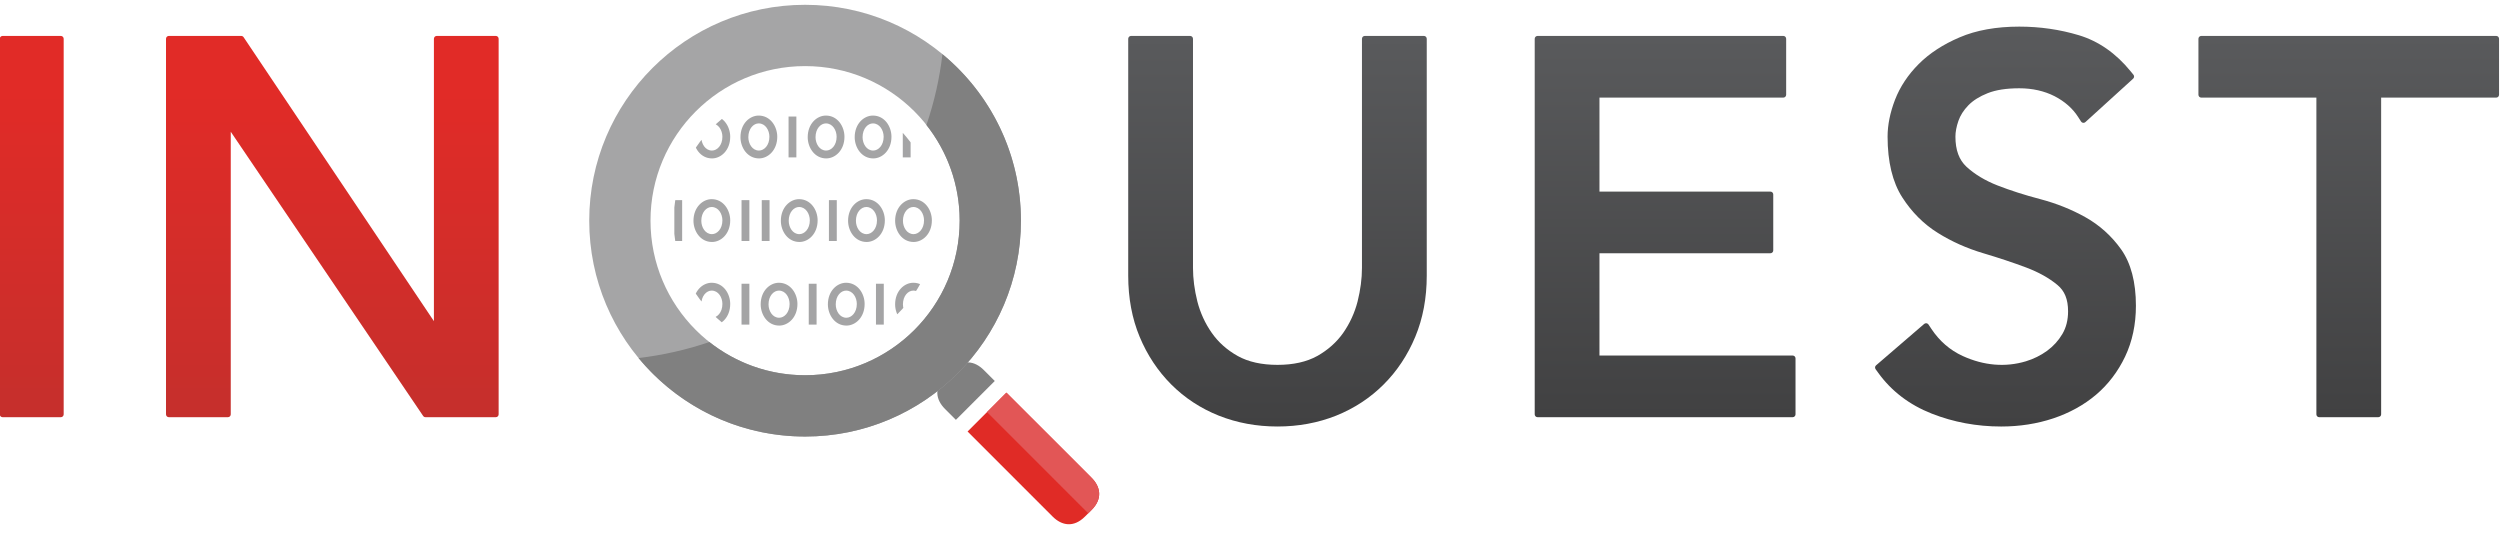 <?xml version="1.0" encoding="UTF-8" standalone="no"?>
<!-- Created with Inkscape (http://www.inkscape.org/) -->

<svg
   xmlns:dc="http://purl.org/dc/elements/1.1/"
   xmlns:cc="http://creativecommons.org/ns#"
   xmlns:rdf="http://www.w3.org/1999/02/22-rdf-syntax-ns#"
   xmlns:svg="http://www.w3.org/2000/svg"
   xmlns="http://www.w3.org/2000/svg"
   xmlns:sodipodi="http://sodipodi.sourceforge.net/DTD/sodipodi-0.dtd"
   xmlns:inkscape="http://www.inkscape.org/namespaces/inkscape"
   width="136"
   height="29"
   viewBox="0 0 136 29"
   id="svg5772"
   version="1.1"
   inkscape:version="0.91 r13725"
   sodipodi:docname="inquest-logo.svg">
  <defs
     id="defs5774">
    <clipPath
       clipPathUnits="userSpaceOnUse"
       id="clipPath196">
      <path
         d="m 65.236,748.391 c 0,-3.15 2.551,-5.7 5.699,-5.7 l 0,0 c 3.149,0 5.7,2.55 5.7,5.7 l 0,0 c 0,3.148 -2.551,5.699 -5.7,5.699 l 0,0 c -3.146,0 -5.699,-2.552 -5.699,-5.699"
         id="path198"
         inkscape:connector-curvature="0" />
    </clipPath>
    <clipPath
       clipPathUnits="userSpaceOnUse"
       id="clipPath176">
      <path
         d="M 0,792 612,792 612,0 0,0 0,792 Z"
         id="path178"
         inkscape:connector-curvature="0" />
    </clipPath>
    <clipPath
       clipPathUnits="userSpaceOnUse"
       id="clipPath156">
      <path
         d="m 131.505,756.405 c -0.069,0 -0.124,-0.056 -0.124,-0.124 l 0,0 0,-2.427 c 0,-0.07 0.055,-0.125 0.124,-0.125 l 0,0 4.993,0 0,-13.741 c 0,-0.068 0.054,-0.123 0.122,-0.123 l 0,0 2.563,0 c 0.068,0 0.124,0.055 0.124,0.123 l 0,0 0,13.741 4.993,0 c 0.068,0 0.122,0.055 0.122,0.125 l 0,0 0,2.427 c 0,0.068 -0.054,0.124 -0.122,0.124 l 0,0 -12.795,0 z"
         id="path158"
         inkscape:connector-curvature="0" />
    </clipPath>
    <linearGradient
       x1="0"
       y1="0"
       x2="1"
       y2="0"
       gradientUnits="userSpaceOnUse"
       gradientTransform="matrix(-7e-7,16.541,16.541,7e-7,137.902,739.865)"
       spreadMethod="pad"
       id="linearGradient164">
      <stop
         style="stop-opacity:1;stop-color:#414142"
         offset="0"
         id="stop166" />
      <stop
         style="stop-opacity:1;stop-color:#595a5c"
         offset="1"
         id="stop168" />
    </linearGradient>
    <clipPath
       clipPathUnits="userSpaceOnUse"
       id="clipPath136">
      <path
         d="m 121.023,756.344 c -0.715,-0.304 -1.312,-0.694 -1.774,-1.156 l 0,0 c -0.465,-0.465 -0.811,-0.987 -1.03,-1.551 l 0,0 c -0.214,-0.558 -0.323,-1.096 -0.323,-1.6 l 0,0 c 0,-1.089 0.214,-1.975 0.635,-2.632 l 0,0 c 0.413,-0.645 0.934,-1.166 1.549,-1.548 l 0,0 c 0.598,-0.374 1.26,-0.669 1.965,-0.878 l 0,0 c 0.666,-0.198 1.292,-0.406 1.863,-0.62 l 0,0 c 0.54,-0.204 0.995,-0.457 1.353,-0.755 l 0,0 c 0.318,-0.261 0.465,-0.626 0.465,-1.148 l 0,0 c 0,-0.375 -0.083,-0.702 -0.246,-0.979 l 0,0 c -0.169,-0.288 -0.393,-0.533 -0.664,-0.732 l 0,0 c -0.275,-0.2 -0.584,-0.353 -0.92,-0.455 l 0,0 c -0.89,-0.267 -1.824,-0.189 -2.743,0.231 l 0,0 c -0.547,0.25 -1.003,0.645 -1.356,1.174 l 0,0 -0.128,0.193 c -0.019,0.029 -0.051,0.048 -0.085,0.053 l 0,0 c -0.036,0.003 -0.071,-0.006 -0.098,-0.028 l 0,0 -2.09,-1.799 c -0.05,-0.041 -0.057,-0.114 -0.02,-0.166 l 0,0 0.11,-0.152 c 0.572,-0.796 1.354,-1.393 2.322,-1.774 l 0,0 c 0.945,-0.373 1.959,-0.561 3.016,-0.561 l 0,0 c 0.795,0 1.554,0.118 2.256,0.352 l 0,0 c 0.709,0.237 1.336,0.583 1.859,1.026 l 0,0 c 0.527,0.448 0.952,1.005 1.262,1.657 l 0,0 c 0.311,0.654 0.468,1.395 0.468,2.206 l 0,0 c 0,1.023 -0.217,1.846 -0.642,2.445 l 0,0 c -0.416,0.583 -0.94,1.054 -1.555,1.397 l 0,0 c -0.597,0.334 -1.257,0.598 -1.961,0.783 l 0,0 c -0.665,0.174 -1.287,0.374 -1.849,0.593 l 0,0 c -0.536,0.21 -0.988,0.483 -1.344,0.81 l 0,0 c -0.322,0.299 -0.479,0.726 -0.479,1.307 l 0,0 c 0,0.203 0.043,0.431 0.129,0.681 l 0,0 c 0.081,0.237 0.227,0.465 0.429,0.674 l 0,0 c 0.205,0.212 0.488,0.39 0.84,0.529 l 0,0 c 0.357,0.142 0.817,0.213 1.372,0.213 l 0,0 c 0.57,0 1.086,-0.117 1.532,-0.344 l 0,0 c 0.439,-0.227 0.783,-0.53 1.019,-0.898 l 0,0 0.13,-0.202 c 0.021,-0.031 0.051,-0.051 0.087,-0.055 l 0,0 c 0.038,-0.005 0.073,0.006 0.099,0.031 l 0,0 2.074,1.886 c 0.048,0.044 0.054,0.119 0.011,0.17 l 0,0 -0.122,0.149 c -0.637,0.783 -1.393,1.308 -2.246,1.565 l 0,0 c -0.82,0.247 -1.689,0.373 -2.584,0.373 l 0,0 c -1,0 -1.87,-0.157 -2.586,-0.465"
         id="path138"
         inkscape:connector-curvature="0" />
    </clipPath>
    <linearGradient
       x1="0"
       y1="0"
       x2="1"
       y2="0"
       gradientUnits="userSpaceOnUse"
       gradientTransform="matrix(-8e-7,17.349,17.349,8e-7,123.011,739.46)"
       spreadMethod="pad"
       id="linearGradient144">
      <stop
         style="stop-opacity:1;stop-color:#414142"
         offset="0"
         id="stop146" />
      <stop
         style="stop-opacity:1;stop-color:#595a5c"
         offset="1"
         id="stop148" />
    </linearGradient>
    <clipPath
       clipPathUnits="userSpaceOnUse"
       id="clipPath116">
      <path
         d="m 102.713,756.405 c -0.07,0 -0.125,-0.056 -0.125,-0.124 l 0,0 0,-16.293 c 0,-0.068 0.055,-0.123 0.125,-0.123 l 0,0 11.065,0 c 0.068,0 0.124,0.055 0.124,0.123 l 0,0 0,2.429 c 0,0.068 -0.056,0.123 -0.124,0.123 l 0,0 -8.381,0 0,4.437 7.415,0 c 0.07,0 0.124,0.054 0.124,0.123 l 0,0 0,2.428 c 0,0.068 -0.054,0.123 -0.124,0.123 l 0,0 -7.415,0 0,4.078 7.976,0 c 0.068,0 0.123,0.055 0.123,0.125 l 0,0 0,2.427 c 0,0.068 -0.055,0.124 -0.123,0.124 l 0,0 -10.66,0 z"
         id="path118"
         inkscape:connector-curvature="0" />
    </clipPath>
    <linearGradient
       x1="0"
       y1="0"
       x2="1"
       y2="0"
       gradientUnits="userSpaceOnUse"
       gradientTransform="matrix(-7e-7,16.541,16.541,7e-7,108.245,739.865)"
       spreadMethod="pad"
       id="linearGradient124">
      <stop
         style="stop-opacity:1;stop-color:#414142"
         offset="0"
         id="stop126" />
      <stop
         style="stop-opacity:1;stop-color:#595a5c"
         offset="1"
         id="stop128" />
    </linearGradient>
    <clipPath
       clipPathUnits="userSpaceOnUse"
       id="clipPath96">
      <path
         d="m 95.217,756.405 c -0.068,0 -0.123,-0.056 -0.123,-0.124 l 0,0 0,-9.942 c 0,-0.463 -0.065,-0.954 -0.19,-1.455 l 0,0 c -0.126,-0.49 -0.336,-0.949 -0.625,-1.363 l 0,0 c -0.285,-0.405 -0.664,-0.743 -1.125,-1.001 l 0,0 c -0.458,-0.255 -1.038,-0.385 -1.725,-0.385 l 0,0 c -0.686,0 -1.268,0.13 -1.725,0.385 l 0,0 c -0.461,0.258 -0.84,0.595 -1.124,1.001 l 0,0 c -0.29,0.413 -0.5,0.873 -0.626,1.363 l 0,0 c -0.127,0.504 -0.19,0.995 -0.19,1.455 l 0,0 0,9.942 c 0,0.068 -0.056,0.124 -0.125,0.124 l 0,0 -2.561,0 c -0.068,0 -0.124,-0.056 -0.124,-0.124 l 0,0 0,-10.277 c 0,-0.969 0.166,-1.861 0.496,-2.651 l 0,0 c 0.329,-0.792 0.792,-1.488 1.371,-2.068 l 0,0 c 0.583,-0.584 1.277,-1.039 2.063,-1.353 l 0,0 c 0.786,-0.313 1.642,-0.471 2.545,-0.471 l 0,0 c 0.903,0 1.759,0.158 2.545,0.471 l 0,0 c 0.786,0.316 1.48,0.771 2.061,1.353 l 0,0 c 0.583,0.581 1.044,1.278 1.372,2.068 l 0,0 c 0.33,0.79 0.498,1.681 0.498,2.651 l 0,0 0,10.277 c 0,0.068 -0.055,0.124 -0.124,0.124 l 0,0 -2.564,0 z"
         id="path98"
         inkscape:connector-curvature="0" />
    </clipPath>
    <linearGradient
       x1="0"
       y1="0"
       x2="1"
       y2="0"
       gradientUnits="userSpaceOnUse"
       gradientTransform="matrix(-7e-7,16.945,16.945,7e-7,91.429,739.46)"
       spreadMethod="pad"
       id="linearGradient104">
      <stop
         style="stop-opacity:1;stop-color:#414142"
         offset="0"
         id="stop106" />
      <stop
         style="stop-opacity:1;stop-color:#595a5c"
         offset="1"
         id="stop108" />
    </linearGradient>
    <clipPath
       clipPathUnits="userSpaceOnUse"
       id="clipPath74">
      <path
         d="m 54.957,756.405 c -0.068,0 -0.123,-0.056 -0.123,-0.124 l 0,0 0,-12.25 -8.256,12.319 c -0.024,0.034 -0.062,0.055 -0.103,0.055 l 0,0 -3.141,0 c -0.067,0 -0.122,-0.056 -0.122,-0.124 l 0,0 0,-16.293 c 0,-0.068 0.055,-0.123 0.122,-0.123 l 0,0 2.564,0 c 0.068,0 0.123,0.055 0.123,0.123 l 0,0 0,12.26 8.346,-12.329 c 0.023,-0.034 0.061,-0.054 0.102,-0.054 l 0,0 3.051,0 c 0.068,0 0.122,0.055 0.122,0.123 l 0,0 0,16.293 c 0,0.068 -0.054,0.124 -0.122,0.124 l 0,0 -2.563,0 z"
         id="path76"
         inkscape:connector-curvature="0" />
    </clipPath>
    <linearGradient
       x1="0"
       y1="0"
       x2="1"
       y2="0"
       gradientUnits="userSpaceOnUse"
       gradientTransform="matrix(-7e-7,-16.541,-16.541,7e-7,50.427,756.405)"
       spreadMethod="pad"
       id="linearGradient82">
      <stop
         style="stop-opacity:1;stop-color:#e12b27"
         offset="0"
         id="stop84" />
      <stop
         style="stop-opacity:1;stop-color:#e12b27"
         offset="0.149"
         id="stop86" />
      <stop
         style="stop-opacity:1;stop-color:#c52f2c"
         offset="1"
         id="stop88" />
    </linearGradient>
    <clipPath
       clipPathUnits="userSpaceOnUse"
       id="clipPath52">
      <path
         d="m 36.122,756.405 c -0.067,0 -0.122,-0.056 -0.122,-0.124 l 0,0 0,-16.293 c 0,-0.068 0.055,-0.123 0.122,-0.123 l 0,0 2.528,0 c 0.067,0 0.123,0.055 0.123,0.123 l 0,0 0,16.293 c 0,0.068 -0.056,0.124 -0.123,0.124 l 0,0 -2.528,0 z"
         id="path54"
         inkscape:connector-curvature="0" />
    </clipPath>
    <linearGradient
       x1="0"
       y1="0"
       x2="1"
       y2="0"
       gradientUnits="userSpaceOnUse"
       gradientTransform="matrix(-7e-7,-16.541,-16.541,7e-7,37.386,756.405)"
       spreadMethod="pad"
       id="linearGradient60">
      <stop
         style="stop-opacity:1;stop-color:#e12b27"
         offset="0"
         id="stop62" />
      <stop
         style="stop-opacity:1;stop-color:#e12b27"
         offset="0.149"
         id="stop64" />
      <stop
         style="stop-opacity:1;stop-color:#c52f2c"
         offset="1"
         id="stop66" />
    </linearGradient>
    <clipPath
       clipPathUnits="userSpaceOnUse"
       id="clipPath36">
      <path
         d="M 0,792 612,792 612,0 0,0 0,792 Z"
         id="path38"
         inkscape:connector-curvature="0" />
    </clipPath>
  </defs>
  <sodipodi:namedview
     id="base"
     pagecolor="#ffffff"
     bordercolor="#666666"
     borderopacity="1.0"
     inkscape:pageopacity="0.0"
     inkscape:pageshadow="2"
     inkscape:zoom="8.3970588"
     inkscape:cx="76.026852"
     inkscape:cy="14.5"
     inkscape:document-units="px"
     inkscape:current-layer="layer1"
     showgrid="false"
     units="px"
     inkscape:window-width="1280"
     inkscape:window-height="692"
     inkscape:window-x="0"
     inkscape:window-y="1"
     inkscape:window-maximized="1" />
  <g
     inkscape:label="Layer 1"
     inkscape:groupmode="layer"
     id="layer1"
     transform="translate(0,-1023.362)">
    <g
       transform="matrix(1.254,0,0,-1.254,-45.157,1973.848)"
       id="g32">
      <g
         id="g34"
         clip-path="url(#clipPath36)">
        <g
           id="g40"
           transform="translate(83.361,737.24)">
          <path
             d="m 0,0 -0.562,0.564 -3.129,3.126 -1.685,-1.686 3.69,-3.69 c 0.395,-0.395 0.913,-0.491 1.403,0 L 0,-1.403 C 0.491,-0.913 0.396,-0.395 0,0"
             style="fill:#e02b26;fill-opacity:1;fill-rule:nonzero;stroke:none"
             id="path42"
             inkscape:connector-curvature="0" />
        </g>
        <g
           id="g44"
           transform="translate(83.22,735.695)">
          <path
             d="M 0,0 0.142,0.142 C 0.631,0.632 0.536,1.15 0.141,1.545 L -0.422,2.109 -3.55,5.235 -4.392,4.392 0,0 Z"
             style="fill:#e25656;fill-opacity:1;fill-rule:nonzero;stroke:none"
             id="path46"
             inkscape:connector-curvature="0" />
        </g>
      </g>
    </g>
    <g
       transform="matrix(1.254,0,0,-1.254,-45.157,1973.848)"
       id="g48">
      <g
         id="g50"
         clip-path="url(#clipPath52)">
        <g
           id="g56">
          <g
             id="g58">
            <path
               d="m 36.122,756.405 c -0.067,0 -0.122,-0.056 -0.122,-0.124 l 0,0 0,-16.293 c 0,-0.068 0.055,-0.123 0.122,-0.123 l 0,0 2.528,0 c 0.067,0 0.123,0.055 0.123,0.123 l 0,0 0,16.293 c 0,0.068 -0.056,0.124 -0.123,0.124 l 0,0 -2.528,0 z"
               style="fill:url(#linearGradient60);stroke:none"
               id="path68"
               inkscape:connector-curvature="0" />
          </g>
        </g>
      </g>
    </g>
    <g
       transform="matrix(1.254,0,0,-1.254,-45.157,1973.848)"
       id="g70">
      <g
         id="g72"
         clip-path="url(#clipPath74)">
        <g
           id="g78">
          <g
             id="g80">
            <path
               d="m 54.957,756.405 c -0.068,0 -0.123,-0.056 -0.123,-0.124 l 0,0 0,-12.25 -8.256,12.319 c -0.024,0.034 -0.062,0.055 -0.103,0.055 l 0,0 -3.141,0 c -0.067,0 -0.122,-0.056 -0.122,-0.124 l 0,0 0,-16.293 c 0,-0.068 0.055,-0.123 0.122,-0.123 l 0,0 2.564,0 c 0.068,0 0.123,0.055 0.123,0.123 l 0,0 0,12.26 8.346,-12.329 c 0.023,-0.034 0.061,-0.054 0.102,-0.054 l 0,0 3.051,0 c 0.068,0 0.122,0.055 0.122,0.123 l 0,0 0,16.293 c 0,0.068 -0.054,0.124 -0.122,0.124 l 0,0 -2.563,0 z"
               style="fill:url(#linearGradient82);stroke:none"
               id="path90"
               inkscape:connector-curvature="0" />
          </g>
        </g>
      </g>
    </g>
    <g
       transform="matrix(1.254,0,0,-1.254,-45.157,1973.848)"
       id="g92">
      <g
         id="g94"
         clip-path="url(#clipPath96)">
        <g
           id="g100">
          <g
             id="g102">
            <path
               d="m 95.217,756.405 c -0.068,0 -0.123,-0.056 -0.123,-0.124 l 0,0 0,-9.942 c 0,-0.463 -0.065,-0.954 -0.19,-1.455 l 0,0 c -0.126,-0.49 -0.336,-0.949 -0.625,-1.363 l 0,0 c -0.285,-0.405 -0.664,-0.743 -1.125,-1.001 l 0,0 c -0.458,-0.255 -1.038,-0.385 -1.725,-0.385 l 0,0 c -0.686,0 -1.268,0.13 -1.725,0.385 l 0,0 c -0.461,0.258 -0.84,0.595 -1.124,1.001 l 0,0 c -0.29,0.413 -0.5,0.873 -0.626,1.363 l 0,0 c -0.127,0.504 -0.19,0.995 -0.19,1.455 l 0,0 0,9.942 c 0,0.068 -0.056,0.124 -0.125,0.124 l 0,0 -2.561,0 c -0.068,0 -0.124,-0.056 -0.124,-0.124 l 0,0 0,-10.277 c 0,-0.969 0.166,-1.861 0.496,-2.651 l 0,0 c 0.329,-0.792 0.792,-1.488 1.371,-2.068 l 0,0 c 0.583,-0.584 1.277,-1.039 2.063,-1.353 l 0,0 c 0.786,-0.313 1.642,-0.471 2.545,-0.471 l 0,0 c 0.903,0 1.759,0.158 2.545,0.471 l 0,0 c 0.786,0.316 1.48,0.771 2.061,1.353 l 0,0 c 0.583,0.581 1.044,1.278 1.372,2.068 l 0,0 c 0.33,0.79 0.498,1.681 0.498,2.651 l 0,0 0,10.277 c 0,0.068 -0.055,0.124 -0.124,0.124 l 0,0 -2.564,0 z"
               style="fill:url(#linearGradient104);stroke:none"
               id="path110"
               inkscape:connector-curvature="0" />
          </g>
        </g>
      </g>
    </g>
    <g
       transform="matrix(1.254,0,0,-1.254,-45.157,1973.848)"
       id="g112">
      <g
         id="g114"
         clip-path="url(#clipPath116)">
        <g
           id="g120">
          <g
             id="g122">
            <path
               d="m 102.713,756.405 c -0.07,0 -0.125,-0.056 -0.125,-0.124 l 0,0 0,-16.293 c 0,-0.068 0.055,-0.123 0.125,-0.123 l 0,0 11.065,0 c 0.068,0 0.124,0.055 0.124,0.123 l 0,0 0,2.429 c 0,0.068 -0.056,0.123 -0.124,0.123 l 0,0 -8.381,0 0,4.437 7.415,0 c 0.07,0 0.124,0.054 0.124,0.123 l 0,0 0,2.428 c 0,0.068 -0.054,0.123 -0.124,0.123 l 0,0 -7.415,0 0,4.078 7.976,0 c 0.068,0 0.123,0.055 0.123,0.125 l 0,0 0,2.427 c 0,0.068 -0.055,0.124 -0.123,0.124 l 0,0 -10.66,0 z"
               style="fill:url(#linearGradient124);stroke:none"
               id="path130"
               inkscape:connector-curvature="0" />
          </g>
        </g>
      </g>
    </g>
    <g
       transform="matrix(1.254,0,0,-1.254,-45.157,1973.848)"
       id="g132">
      <g
         id="g134"
         clip-path="url(#clipPath136)">
        <g
           id="g140">
          <g
             id="g142">
            <path
               d="m 121.023,756.344 c -0.715,-0.304 -1.312,-0.694 -1.774,-1.156 l 0,0 c -0.465,-0.465 -0.811,-0.987 -1.03,-1.551 l 0,0 c -0.214,-0.558 -0.323,-1.096 -0.323,-1.6 l 0,0 c 0,-1.089 0.214,-1.975 0.635,-2.632 l 0,0 c 0.413,-0.645 0.934,-1.166 1.549,-1.548 l 0,0 c 0.598,-0.374 1.26,-0.669 1.965,-0.878 l 0,0 c 0.666,-0.198 1.292,-0.406 1.863,-0.62 l 0,0 c 0.54,-0.204 0.995,-0.457 1.353,-0.755 l 0,0 c 0.318,-0.261 0.465,-0.626 0.465,-1.148 l 0,0 c 0,-0.375 -0.083,-0.702 -0.246,-0.979 l 0,0 c -0.169,-0.288 -0.393,-0.533 -0.664,-0.732 l 0,0 c -0.275,-0.2 -0.584,-0.353 -0.92,-0.455 l 0,0 c -0.89,-0.267 -1.824,-0.189 -2.743,0.231 l 0,0 c -0.547,0.25 -1.003,0.645 -1.356,1.174 l 0,0 -0.128,0.193 c -0.019,0.029 -0.051,0.048 -0.085,0.053 l 0,0 c -0.036,0.003 -0.071,-0.006 -0.098,-0.028 l 0,0 -2.09,-1.799 c -0.05,-0.041 -0.057,-0.114 -0.02,-0.166 l 0,0 0.11,-0.152 c 0.572,-0.796 1.354,-1.393 2.322,-1.774 l 0,0 c 0.945,-0.373 1.959,-0.561 3.016,-0.561 l 0,0 c 0.795,0 1.554,0.118 2.256,0.352 l 0,0 c 0.709,0.237 1.336,0.583 1.859,1.026 l 0,0 c 0.527,0.448 0.952,1.005 1.262,1.657 l 0,0 c 0.311,0.654 0.468,1.395 0.468,2.206 l 0,0 c 0,1.023 -0.217,1.846 -0.642,2.445 l 0,0 c -0.416,0.583 -0.94,1.054 -1.555,1.397 l 0,0 c -0.597,0.334 -1.257,0.598 -1.961,0.783 l 0,0 c -0.665,0.174 -1.287,0.374 -1.849,0.593 l 0,0 c -0.536,0.21 -0.988,0.483 -1.344,0.81 l 0,0 c -0.322,0.299 -0.479,0.726 -0.479,1.307 l 0,0 c 0,0.203 0.043,0.431 0.129,0.681 l 0,0 c 0.081,0.237 0.227,0.465 0.429,0.674 l 0,0 c 0.205,0.212 0.488,0.39 0.84,0.529 l 0,0 c 0.357,0.142 0.817,0.213 1.372,0.213 l 0,0 c 0.57,0 1.086,-0.117 1.532,-0.344 l 0,0 c 0.439,-0.227 0.783,-0.53 1.019,-0.898 l 0,0 0.13,-0.202 c 0.021,-0.031 0.051,-0.051 0.087,-0.055 l 0,0 c 0.038,-0.005 0.073,0.006 0.099,0.031 l 0,0 2.074,1.886 c 0.048,0.044 0.054,0.119 0.011,0.17 l 0,0 -0.122,0.149 c -0.637,0.783 -1.393,1.308 -2.246,1.565 l 0,0 c -0.82,0.247 -1.689,0.373 -2.584,0.373 l 0,0 c -1,0 -1.87,-0.157 -2.586,-0.465"
               style="fill:url(#linearGradient144);stroke:none"
               id="path150"
               inkscape:connector-curvature="0" />
          </g>
        </g>
      </g>
    </g>
    <g
       transform="matrix(1.254,0,0,-1.254,-45.157,1973.848)"
       id="g152">
      <g
         id="g154"
         clip-path="url(#clipPath156)">
        <g
           id="g160">
          <g
             id="g162">
            <path
               d="m 131.505,756.405 c -0.069,0 -0.124,-0.056 -0.124,-0.124 l 0,0 0,-2.427 c 0,-0.07 0.055,-0.125 0.124,-0.125 l 0,0 4.993,0 0,-13.741 c 0,-0.068 0.054,-0.123 0.122,-0.123 l 0,0 2.563,0 c 0.068,0 0.124,0.055 0.124,0.123 l 0,0 0,13.741 4.993,0 c 0.068,0 0.122,0.055 0.122,0.125 l 0,0 0,2.427 c 0,0.068 -0.054,0.124 -0.122,0.124 l 0,0 -12.795,0 z"
               style="fill:url(#linearGradient164);stroke:none"
               id="path170"
               inkscape:connector-curvature="0" />
          </g>
        </g>
      </g>
    </g>
    <g
       transform="matrix(1.254,0,0,-1.254,-45.157,1973.848)"
       id="g172">
      <g
         id="g174"
         clip-path="url(#clipPath176)">
        <g
           id="g180"
           transform="translate(77.478,739.75)">
          <path
             d="M 0,0 1.687,1.686 1.213,2.159 c -0.394,0.396 -0.912,0.492 -1.404,0 L -0.473,1.876 c -0.491,-0.491 -0.395,-1.008 0,-1.403 L 0,0 Z"
             style="fill:#808080;fill-opacity:1;fill-rule:nonzero;stroke:none"
             id="path182"
             inkscape:connector-curvature="0" />
        </g>
        <g
           id="g184"
           transform="translate(70.936,741.685)">
          <path
             d="m 0,0 c -3.704,0 -6.706,3.001 -6.706,6.706 0,3.702 3.002,6.705 6.706,6.705 3.703,0 6.706,-3.002 6.706,-6.705 C 6.706,3.001 3.703,0 0,0 m 0,16.07 c -5.172,0 -9.365,-4.193 -9.364,-9.364 C -9.365,1.533 -5.172,-2.659 0,-2.659 5.171,-2.66 9.365,1.533 9.365,6.706 9.365,11.877 5.171,16.07 0,16.07"
             style="fill:#a5a5a6;fill-opacity:1;fill-rule:nonzero;stroke:none"
             id="path186"
             inkscape:connector-curvature="0" />
        </g>
        <g
           id="g188"
           transform="translate(76.895,755.614)">
          <path
             d="m 0,0 c -0.125,-1.063 -0.36,-2.091 -0.695,-3.074 0.901,-1.142 1.441,-2.582 1.441,-4.15 0,-3.704 -3.003,-6.705 -6.706,-6.705 -1.568,0 -3.008,0.539 -4.15,1.44 -0.984,-0.333 -2.011,-0.569 -3.074,-0.694 1.718,-2.08 4.316,-3.405 7.224,-3.405 5.171,-10e-4 9.365,4.192 9.365,9.364 C 3.405,-4.317 2.08,-1.719 0,0"
             style="fill:#808080;fill-opacity:1;fill-rule:nonzero;stroke:none"
             id="path190"
             inkscape:connector-curvature="0" />
        </g>
      </g>
    </g>
    <g
       transform="matrix(1.254,0,0,-1.254,-45.157,1973.848)"
       id="g192">
      <g
         id="g194"
         clip-path="url(#clipPath196)">
        <g
           id="g200"
           transform="translate(59.012,756.235)">
          <path
             d="m 0,0 c 0.291,0 0.464,-0.294 0.464,-0.58 0,-0.374 -0.23,-0.598 -0.452,-0.598 -0.29,0 -0.463,0.295 -0.463,0.58 C -0.451,-0.223 -0.222,0 0,0 m 0.015,-1.517 c 0.388,0 0.789,0.35 0.789,0.937 0,0.453 -0.301,0.921 -0.804,0.921 -0.388,0 -0.79,-0.352 -0.79,-0.939 0,-0.452 0.302,-0.919 0.805,-0.919"
             style="fill:#a4a4a5;fill-opacity:1;fill-rule:nonzero;stroke:none"
             id="path202"
             inkscape:connector-curvature="0" />
        </g>
        <path
           d="m 60.647,756.533 -0.339,0 0,-1.773 0.339,0 0,1.773 z"
           style="fill:#a4a4a5;fill-opacity:1;fill-rule:nonzero;stroke:none"
           id="path204"
           inkscape:connector-curvature="0" />
        <g
           id="g206"
           transform="translate(61.928,756.235)">
          <path
             d="m 0,0 c 0.291,0 0.465,-0.294 0.465,-0.58 0,-0.374 -0.23,-0.598 -0.453,-0.598 -0.289,0 -0.462,0.295 -0.462,0.58 C -0.45,-0.223 -0.221,0 0,0 m 0.016,-1.517 c 0.387,0 0.789,0.35 0.789,0.937 0,0.453 -0.302,0.921 -0.805,0.921 -0.388,0 -0.79,-0.352 -0.79,-0.939 0,-0.452 0.302,-0.919 0.806,-0.919"
             style="fill:#a4a4a5;fill-opacity:1;fill-rule:nonzero;stroke:none"
             id="path208"
             inkscape:connector-curvature="0" />
        </g>
        <g
           id="g210"
           transform="translate(63.968,756.235)">
          <path
             d="m 0,0 c 0.29,0 0.464,-0.294 0.464,-0.58 0,-0.374 -0.231,-0.598 -0.453,-0.598 -0.289,0 -0.462,0.295 -0.462,0.58 C -0.451,-0.223 -0.222,0 0,0 m 0.014,-1.517 c 0.389,0 0.791,0.35 0.791,0.937 0,0.453 -0.302,0.921 -0.805,0.921 -0.389,0 -0.79,-0.352 -0.79,-0.939 0,-0.452 0.302,-0.919 0.804,-0.919"
             style="fill:#a4a4a5;fill-opacity:1;fill-rule:nonzero;stroke:none"
             id="path212"
             inkscape:connector-curvature="0" />
        </g>
        <g
           id="g214"
           transform="translate(66.007,756.235)">
          <path
             d="m 0,0 c 0.291,0 0.465,-0.294 0.465,-0.58 0,-0.374 -0.231,-0.598 -0.453,-0.598 -0.29,0 -0.461,0.295 -0.461,0.58 C -0.449,-0.223 -0.221,0 0,0 m 0.015,-1.517 c 0.388,0 0.79,0.35 0.79,0.937 0,0.453 -0.301,0.921 -0.805,0.921 -0.388,0 -0.79,-0.352 -0.79,-0.939 0,-0.452 0.301,-0.919 0.805,-0.919"
             style="fill:#a4a4a5;fill-opacity:1;fill-rule:nonzero;stroke:none"
             id="path216"
             inkscape:connector-curvature="0" />
        </g>
        <path
           d="m 67.643,756.533 -0.34,0 0,-1.773 0.34,0 0,1.773 z"
           style="fill:#a4a4a5;fill-opacity:1;fill-rule:nonzero;stroke:none"
           id="path218"
           inkscape:connector-curvature="0" />
        <g
           id="g220"
           transform="translate(68.923,756.235)">
          <path
             d="m 0,0 c 0.292,0 0.465,-0.294 0.465,-0.58 0,-0.374 -0.23,-0.598 -0.453,-0.598 -0.288,0 -0.461,0.295 -0.461,0.58 C -0.449,-0.223 -0.221,0 0,0 m 0.016,-1.517 c 0.387,0 0.79,0.35 0.79,0.937 0,0.453 -0.302,0.921 -0.806,0.921 -0.389,0 -0.79,-0.352 -0.79,-0.939 0,-0.452 0.301,-0.919 0.806,-0.919"
             style="fill:#a4a4a5;fill-opacity:1;fill-rule:nonzero;stroke:none"
             id="path222"
             inkscape:connector-curvature="0" />
        </g>
        <path
           d="m 70.558,756.533 -0.339,0 0,-1.773 0.339,0 0,1.773 z"
           style="fill:#a4a4a5;fill-opacity:1;fill-rule:nonzero;stroke:none"
           id="path224"
           inkscape:connector-curvature="0" />
        <g
           id="g226"
           transform="translate(71.839,756.235)">
          <path
             d="m 0,0 c 0.291,0 0.465,-0.294 0.465,-0.58 0,-0.374 -0.23,-0.598 -0.453,-0.598 -0.289,0 -0.462,0.295 -0.462,0.58 C -0.45,-0.223 -0.221,0 0,0 m 0.015,-1.517 c 0.389,0 0.79,0.35 0.79,0.937 0,0.453 -0.301,0.921 -0.805,0.921 -0.389,0 -0.789,-0.352 -0.789,-0.939 0,-0.452 0.301,-0.919 0.804,-0.919"
             style="fill:#a4a4a5;fill-opacity:1;fill-rule:nonzero;stroke:none"
             id="path228"
             inkscape:connector-curvature="0" />
        </g>
        <g
           id="g230"
           transform="translate(73.878,756.235)">
          <path
             d="m 0,0 c 0.292,0 0.466,-0.294 0.466,-0.58 0,-0.374 -0.231,-0.598 -0.454,-0.598 -0.288,0 -0.46,0.295 -0.46,0.58 C -0.448,-0.223 -0.221,0 0,0 m 0.016,-1.517 c 0.388,0 0.789,0.35 0.789,0.937 0,0.453 -0.3,0.921 -0.805,0.921 -0.388,0 -0.79,-0.352 -0.79,-0.939 0,-0.452 0.302,-0.919 0.806,-0.919"
             style="fill:#a4a4a5;fill-opacity:1;fill-rule:nonzero;stroke:none"
             id="path232"
             inkscape:connector-curvature="0" />
        </g>
        <path
           d="m 75.514,756.533 -0.34,0 0,-1.773 0.34,0 0,1.773 z"
           style="fill:#a4a4a5;fill-opacity:1;fill-rule:nonzero;stroke:none"
           id="path234"
           inkscape:connector-curvature="0" />
        <g
           id="g236"
           transform="translate(76.794,756.235)">
          <path
             d="m 0,0 c 0.291,0 0.465,-0.294 0.465,-0.58 0,-0.374 -0.23,-0.598 -0.453,-0.598 -0.289,0 -0.461,0.295 -0.461,0.58 C -0.449,-0.223 -0.22,0 0,0 m 0.015,-1.517 c 0.388,0 0.79,0.35 0.79,0.937 0,0.453 -0.301,0.921 -0.805,0.921 -0.388,0 -0.791,-0.352 -0.791,-0.939 0,-0.452 0.302,-0.919 0.806,-0.919"
             style="fill:#a4a4a5;fill-opacity:1;fill-rule:nonzero;stroke:none"
             id="path238"
             inkscape:connector-curvature="0" />
        </g>
        <g
           id="g240"
           transform="translate(78.834,756.235)">
          <path
             d="m 0,0 c 0.292,0 0.465,-0.294 0.465,-0.58 0,-0.374 -0.23,-0.598 -0.453,-0.598 -0.289,0 -0.462,0.295 -0.462,0.58 C -0.45,-0.223 -0.221,0 0,0 m 0.015,-1.517 c 0.389,0 0.79,0.35 0.79,0.937 0,0.453 -0.301,0.921 -0.805,0.921 -0.389,0 -0.79,-0.352 -0.79,-0.939 0,-0.452 0.302,-0.919 0.805,-0.919"
             style="fill:#a4a4a5;fill-opacity:1;fill-rule:nonzero;stroke:none"
             id="path242"
             inkscape:connector-curvature="0" />
        </g>
        <g
           id="g244"
           transform="translate(80.874,756.235)">
          <path
             d="m 0,0 c 0.291,0 0.463,-0.294 0.463,-0.58 0,-0.374 -0.23,-0.598 -0.453,-0.598 -0.288,0 -0.461,0.295 -0.461,0.58 C -0.451,-0.223 -0.222,0 0,0 m 0.014,-1.517 c 0.388,0 0.79,0.35 0.79,0.937 0,0.453 -0.301,0.921 -0.804,0.921 -0.389,0 -0.791,-0.352 -0.791,-0.939 0,-0.452 0.302,-0.919 0.805,-0.919"
             style="fill:#a4a4a5;fill-opacity:1;fill-rule:nonzero;stroke:none"
             id="path246"
             inkscape:connector-curvature="0" />
        </g>
        <g
           id="g248"
           transform="translate(82.914,756.235)">
          <path
             d="m 0,0 c 0.291,0 0.465,-0.294 0.465,-0.58 0,-0.374 -0.231,-0.598 -0.453,-0.598 -0.289,0 -0.462,0.295 -0.462,0.58 C -0.45,-0.223 -0.222,0 0,0 m 0.016,-1.517 c 0.387,0 0.789,0.35 0.789,0.937 0,0.453 -0.302,0.921 -0.805,0.921 -0.388,0 -0.79,-0.352 -0.79,-0.939 0,-0.452 0.301,-0.919 0.806,-0.919"
             style="fill:#a4a4a5;fill-opacity:1;fill-rule:nonzero;stroke:none"
             id="path250"
             inkscape:connector-curvature="0" />
        </g>
        <g
           id="g252"
           transform="translate(59.012,752.61)">
          <path
             d="m 0,0 c 0.291,0 0.464,-0.296 0.464,-0.58 0,-0.375 -0.23,-0.598 -0.452,-0.598 -0.29,0 -0.463,0.295 -0.463,0.58 C -0.451,-0.224 -0.222,0 0,0 m 0.015,-1.519 c 0.388,0 0.789,0.352 0.789,0.939 0,0.452 -0.301,0.92 -0.804,0.92 -0.388,0 -0.79,-0.351 -0.79,-0.938 0,-0.452 0.302,-0.921 0.805,-0.921"
             style="fill:#a4a4a5;fill-opacity:1;fill-rule:nonzero;stroke:none"
             id="path254"
             inkscape:connector-curvature="0" />
        </g>
        <path
           d="m 60.647,752.908 -0.339,0 0,-1.773 0.339,0 0,1.773 z"
           style="fill:#a4a4a5;fill-opacity:1;fill-rule:nonzero;stroke:none"
           id="path256"
           inkscape:connector-curvature="0" />
        <g
           id="g258"
           transform="translate(61.928,752.61)">
          <path
             d="m 0,0 c 0.291,0 0.465,-0.296 0.465,-0.58 0,-0.375 -0.23,-0.598 -0.453,-0.598 -0.289,0 -0.462,0.295 -0.462,0.58 C -0.45,-0.224 -0.221,0 0,0 m 0.016,-1.519 c 0.387,0 0.789,0.352 0.789,0.939 0,0.452 -0.302,0.92 -0.805,0.92 -0.388,0 -0.79,-0.351 -0.79,-0.938 0,-0.452 0.302,-0.921 0.806,-0.921"
             style="fill:#a4a4a5;fill-opacity:1;fill-rule:nonzero;stroke:none"
             id="path260"
             inkscape:connector-curvature="0" />
        </g>
        <g
           id="g262"
           transform="translate(63.968,752.61)">
          <path
             d="m 0,0 c 0.29,0 0.464,-0.296 0.464,-0.58 0,-0.375 -0.231,-0.598 -0.453,-0.598 -0.289,0 -0.462,0.295 -0.462,0.58 C -0.451,-0.224 -0.222,0 0,0 m 0.014,-1.519 c 0.389,0 0.791,0.352 0.791,0.939 0,0.452 -0.302,0.92 -0.805,0.92 -0.389,0 -0.79,-0.351 -0.79,-0.938 0,-0.452 0.302,-0.921 0.804,-0.921"
             style="fill:#a4a4a5;fill-opacity:1;fill-rule:nonzero;stroke:none"
             id="path264"
             inkscape:connector-curvature="0" />
        </g>
        <path
           d="m 65.603,752.908 -0.339,0 0,-1.773 0.339,0 0,1.773 z"
           style="fill:#a4a4a5;fill-opacity:1;fill-rule:nonzero;stroke:none"
           id="path266"
           inkscape:connector-curvature="0" />
        <g
           id="g268"
           transform="translate(66.883,752.61)">
          <path
             d="m 0,0 c 0.292,0 0.466,-0.296 0.466,-0.58 0,-0.375 -0.231,-0.598 -0.453,-0.598 -0.289,0 -0.462,0.295 -0.462,0.58 C -0.449,-0.224 -0.221,0 0,0 m 0,0.34 c -0.388,0 -0.789,-0.351 -0.789,-0.938 0,-0.452 0.301,-0.921 0.805,-0.921 0.388,0 0.789,0.352 0.789,0.939 0,0.452 -0.3,0.92 -0.805,0.92"
             style="fill:#a4a4a5;fill-opacity:1;fill-rule:nonzero;stroke:none"
             id="path270"
             inkscape:connector-curvature="0" />
        </g>
        <g
           id="g272"
           transform="translate(68.923,752.61)">
          <path
             d="m 0,0 c 0.292,0 0.465,-0.296 0.465,-0.58 0,-0.375 -0.23,-0.598 -0.453,-0.598 -0.288,0 -0.461,0.295 -0.461,0.58 C -0.449,-0.224 -0.221,0 0,0 m 0.016,-1.519 c 0.387,0 0.79,0.352 0.79,0.939 0,0.452 -0.302,0.92 -0.806,0.92 -0.389,0 -0.79,-0.351 -0.79,-0.938 0,-0.452 0.301,-0.921 0.806,-0.921"
             style="fill:#a4a4a5;fill-opacity:1;fill-rule:nonzero;stroke:none"
             id="path274"
             inkscape:connector-curvature="0" />
        </g>
        <path
           d="m 70.558,752.908 -0.339,0 0,-1.773 0.339,0 0,1.773 z"
           style="fill:#a4a4a5;fill-opacity:1;fill-rule:nonzero;stroke:none"
           id="path276"
           inkscape:connector-curvature="0" />
        <g
           id="g278"
           transform="translate(71.839,752.61)">
          <path
             d="m 0,0 c 0.291,0 0.465,-0.296 0.465,-0.58 0,-0.375 -0.23,-0.598 -0.453,-0.598 -0.289,0 -0.462,0.295 -0.462,0.58 C -0.45,-0.224 -0.221,0 0,0 m 0.805,-0.58 c 0,0.452 -0.301,0.92 -0.805,0.92 -0.389,0 -0.789,-0.351 -0.789,-0.938 0,-0.452 0.301,-0.921 0.804,-0.921 0.389,0 0.79,0.352 0.79,0.939"
             style="fill:#a4a4a5;fill-opacity:1;fill-rule:nonzero;stroke:none"
             id="path280"
             inkscape:connector-curvature="0" />
        </g>
        <g
           id="g282"
           transform="translate(73.878,752.61)">
          <path
             d="m 0,0 c 0.292,0 0.466,-0.296 0.466,-0.58 0,-0.375 -0.231,-0.598 -0.454,-0.598 -0.288,0 -0.46,0.295 -0.46,0.58 C -0.448,-0.224 -0.221,0 0,0 m 0.016,-1.519 c 0.388,0 0.789,0.352 0.789,0.939 0,0.452 -0.3,0.92 -0.805,0.92 -0.388,0 -0.79,-0.351 -0.79,-0.938 0,-0.452 0.302,-0.921 0.806,-0.921"
             style="fill:#a4a4a5;fill-opacity:1;fill-rule:nonzero;stroke:none"
             id="path284"
             inkscape:connector-curvature="0" />
        </g>
        <path
           d="m 75.514,752.908 -0.34,0 0,-1.773 0.34,0 0,1.773 z"
           style="fill:#a4a4a5;fill-opacity:1;fill-rule:nonzero;stroke:none"
           id="path286"
           inkscape:connector-curvature="0" />
        <g
           id="g288"
           transform="translate(76.794,752.61)">
          <path
             d="m 0,0 c 0.291,0 0.465,-0.296 0.465,-0.58 0,-0.375 -0.23,-0.598 -0.453,-0.598 -0.289,0 -0.461,0.295 -0.461,0.58 C -0.449,-0.224 -0.22,0 0,0 m 0.805,-0.58 c 0,0.452 -0.301,0.92 -0.805,0.92 -0.388,0 -0.791,-0.351 -0.791,-0.938 0,-0.452 0.302,-0.921 0.806,-0.921 0.388,0 0.79,0.352 0.79,0.939"
             style="fill:#a4a4a5;fill-opacity:1;fill-rule:nonzero;stroke:none"
             id="path290"
             inkscape:connector-curvature="0" />
        </g>
        <g
           id="g292"
           transform="translate(78.834,752.61)">
          <path
             d="m 0,0 c 0.292,0 0.465,-0.296 0.465,-0.58 0,-0.375 -0.23,-0.598 -0.453,-0.598 -0.289,0 -0.462,0.295 -0.462,0.58 C -0.45,-0.224 -0.221,0 0,0 m 0.015,-1.519 c 0.389,0 0.79,0.352 0.79,0.939 0,0.452 -0.301,0.92 -0.805,0.92 -0.389,0 -0.79,-0.351 -0.79,-0.938 0,-0.452 0.302,-0.921 0.805,-0.921"
             style="fill:#a4a4a5;fill-opacity:1;fill-rule:nonzero;stroke:none"
             id="path294"
             inkscape:connector-curvature="0" />
        </g>
        <path
           d="m 80.129,751.134 0.339,0 0,1.773 -0.339,0 0,-1.773 z"
           style="fill:#a4a4a5;fill-opacity:1;fill-rule:nonzero;stroke:none"
           id="path296"
           inkscape:connector-curvature="0" />
        <g
           id="g298"
           transform="translate(81.751,752.61)">
          <path
             d="m 0,0 c 0.29,0 0.464,-0.296 0.464,-0.58 0,-0.375 -0.229,-0.598 -0.453,-0.598 -0.289,0 -0.461,0.295 -0.461,0.58 C -0.45,-0.224 -0.221,0 0,0 m -0.791,-0.598 c 0,-0.452 0.301,-0.921 0.806,-0.921 0.388,0 0.79,0.352 0.79,0.939 0,0.452 -0.302,0.92 -0.805,0.92 -0.389,0 -0.791,-0.351 -0.791,-0.938"
             style="fill:#a4a4a5;fill-opacity:1;fill-rule:nonzero;stroke:none"
             id="path300"
             inkscape:connector-curvature="0" />
        </g>
        <g
           id="g302"
           transform="translate(83.789,752.61)">
          <path
             d="m 0,0 c 0.292,0 0.466,-0.296 0.466,-0.58 0,-0.375 -0.231,-0.598 -0.453,-0.598 -0.29,0 -0.462,0.295 -0.462,0.58 C -0.449,-0.224 -0.221,0 0,0 m -0.789,-0.598 c 0,-0.452 0.302,-0.921 0.805,-0.921 0.388,0 0.79,0.352 0.79,0.939 0,0.452 -0.301,0.92 -0.806,0.92 -0.387,0 -0.789,-0.351 -0.789,-0.938"
             style="fill:#a4a4a5;fill-opacity:1;fill-rule:nonzero;stroke:none"
             id="path304"
             inkscape:connector-curvature="0" />
        </g>
        <g
           id="g306"
           transform="translate(59.012,748.984)">
          <path
             d="m 0,0 c 0.291,0 0.464,-0.295 0.464,-0.58 0,-0.374 -0.23,-0.598 -0.452,-0.598 -0.29,0 -0.463,0.295 -0.463,0.58 C -0.451,-0.225 -0.222,0 0,0 m 0.015,-1.518 c 0.388,0 0.789,0.351 0.789,0.938 0,0.452 -0.301,0.92 -0.804,0.92 -0.388,0 -0.79,-0.352 -0.79,-0.938 0,-0.452 0.302,-0.92 0.805,-0.92"
             style="fill:#a4a4a5;fill-opacity:1;fill-rule:nonzero;stroke:none"
             id="path308"
             inkscape:connector-curvature="0" />
        </g>
        <g
           id="g310"
           transform="translate(61.052,748.984)">
          <path
             d="m 0,0 c 0.292,0 0.465,-0.295 0.465,-0.58 0,-0.374 -0.231,-0.598 -0.453,-0.598 -0.288,0 -0.461,0.295 -0.461,0.58 C -0.449,-0.225 -0.221,0 0,0 m 0.015,-1.518 c 0.389,0 0.79,0.351 0.79,0.938 0,0.452 -0.302,0.92 -0.805,0.92 -0.389,0 -0.79,-0.352 -0.79,-0.938 0,-0.452 0.301,-0.92 0.805,-0.92"
             style="fill:#a4a4a5;fill-opacity:1;fill-rule:nonzero;stroke:none"
             id="path312"
             inkscape:connector-curvature="0" />
        </g>
        <path
           d="m 62.347,747.508 0.34,0 0,1.773 -0.34,0 0,-1.773 z"
           style="fill:#a4a4a5;fill-opacity:1;fill-rule:nonzero;stroke:none"
           id="path314"
           inkscape:connector-curvature="0" />
        <g
           id="g316"
           transform="translate(63.968,748.984)">
          <path
             d="m 0,0 c 0.29,0 0.464,-0.295 0.464,-0.58 0,-0.374 -0.231,-0.598 -0.453,-0.598 -0.289,0 -0.462,0.295 -0.462,0.58 C -0.451,-0.225 -0.222,0 0,0 m 0.014,-1.518 c 0.389,0 0.791,0.351 0.791,0.938 0,0.452 -0.302,0.92 -0.805,0.92 -0.389,0 -0.79,-0.352 -0.79,-0.938 0,-0.452 0.302,-0.92 0.804,-0.92"
             style="fill:#a4a4a5;fill-opacity:1;fill-rule:nonzero;stroke:none"
             id="path318"
             inkscape:connector-curvature="0" />
        </g>
        <path
           d="m 65.264,747.508 0.339,0 0,1.773 -0.339,0 0,-1.773 z"
           style="fill:#a4a4a5;fill-opacity:1;fill-rule:nonzero;stroke:none"
           id="path320"
           inkscape:connector-curvature="0" />
        <g
           id="g322"
           transform="translate(66.883,748.984)">
          <path
             d="m 0,0 c 0.292,0 0.466,-0.295 0.466,-0.58 0,-0.374 -0.231,-0.598 -0.453,-0.598 -0.289,0 -0.462,0.295 -0.462,0.58 C -0.449,-0.225 -0.221,0 0,0 m 0,0.34 c -0.388,0 -0.789,-0.352 -0.789,-0.938 0,-0.452 0.301,-0.92 0.805,-0.92 0.388,0 0.789,0.351 0.789,0.938 0,0.452 -0.3,0.92 -0.805,0.92"
             style="fill:#a4a4a5;fill-opacity:1;fill-rule:nonzero;stroke:none"
             id="path324"
             inkscape:connector-curvature="0" />
        </g>
        <path
           d="m 68.519,749.281 -0.34,0 0,-1.773 0.34,0 0,1.773 z"
           style="fill:#a4a4a5;fill-opacity:1;fill-rule:nonzero;stroke:none"
           id="path326"
           inkscape:connector-curvature="0" />
        <path
           d="m 69.395,749.281 -0.339,0 0,-1.773 0.339,0 0,1.773 z"
           style="fill:#a4a4a5;fill-opacity:1;fill-rule:nonzero;stroke:none"
           id="path328"
           inkscape:connector-curvature="0" />
        <g
           id="g330"
           transform="translate(70.675,748.984)">
          <path
             d="m 0,0 c 0.291,0 0.466,-0.295 0.466,-0.58 0,-0.374 -0.231,-0.598 -0.454,-0.598 -0.289,0 -0.461,0.295 -0.461,0.58 C -0.449,-0.225 -0.221,0 0,0 m 0.016,-1.518 c 0.388,0 0.789,0.351 0.789,0.938 0,0.452 -0.301,0.92 -0.805,0.92 -0.388,0 -0.79,-0.352 -0.79,-0.938 0,-0.452 0.302,-0.92 0.806,-0.92"
             style="fill:#a4a4a5;fill-opacity:1;fill-rule:nonzero;stroke:none"
             id="path332"
             inkscape:connector-curvature="0" />
        </g>
        <path
           d="m 72.311,749.281 -0.341,0 0,-1.773 0.341,0 0,1.773 z"
           style="fill:#a4a4a5;fill-opacity:1;fill-rule:nonzero;stroke:none"
           id="path334"
           inkscape:connector-curvature="0" />
        <g
           id="g336"
           transform="translate(73.591,748.984)">
          <path
             d="m 0,0 c 0.291,0 0.464,-0.295 0.464,-0.58 0,-0.374 -0.23,-0.598 -0.451,-0.598 -0.29,0 -0.463,0.295 -0.463,0.58 C -0.45,-0.225 -0.221,0 0,0 m 0.016,-1.518 c 0.387,0 0.789,0.351 0.789,0.938 0,0.452 -0.301,0.92 -0.805,0.92 -0.388,0 -0.79,-0.352 -0.79,-0.938 0,-0.452 0.302,-0.92 0.806,-0.92"
             style="fill:#a4a4a5;fill-opacity:1;fill-rule:nonzero;stroke:none"
             id="path338"
             inkscape:connector-curvature="0" />
        </g>
        <g
           id="g340"
           transform="translate(75.631,748.984)">
          <path
             d="m 0,0 c 0.291,0 0.465,-0.295 0.465,-0.58 0,-0.374 -0.23,-0.598 -0.453,-0.598 -0.288,0 -0.462,0.295 -0.462,0.58 C -0.45,-0.225 -0.221,0 0,0 m 0.016,-1.518 c 0.388,0 0.789,0.351 0.789,0.938 0,0.452 -0.301,0.92 -0.805,0.92 -0.388,0 -0.789,-0.352 -0.789,-0.938 0,-0.452 0.301,-0.92 0.805,-0.92"
             style="fill:#a4a4a5;fill-opacity:1;fill-rule:nonzero;stroke:none"
             id="path342"
             inkscape:connector-curvature="0" />
        </g>
        <path
           d="m 77.267,749.281 -0.34,0 0,-1.773 0.34,0 0,1.773 z"
           style="fill:#a4a4a5;fill-opacity:1;fill-rule:nonzero;stroke:none"
           id="path344"
           inkscape:connector-curvature="0" />
        <g
           id="g346"
           transform="translate(78.547,748.984)">
          <path
             d="m 0,0 c 0.292,0 0.465,-0.295 0.465,-0.58 0,-0.374 -0.231,-0.598 -0.453,-0.598 -0.289,0 -0.461,0.295 -0.461,0.58 C -0.449,-0.225 -0.221,0 0,0 m 0.016,-1.518 c 0.388,0 0.789,0.351 0.789,0.938 0,0.452 -0.302,0.92 -0.805,0.92 -0.388,0 -0.79,-0.352 -0.79,-0.938 0,-0.452 0.301,-0.92 0.806,-0.92"
             style="fill:#a4a4a5;fill-opacity:1;fill-rule:nonzero;stroke:none"
             id="path348"
             inkscape:connector-curvature="0" />
        </g>
        <g
           id="g350"
           transform="translate(80.586,748.984)">
          <path
             d="m 0,0 c 0.291,0 0.465,-0.295 0.465,-0.58 0,-0.374 -0.23,-0.598 -0.452,-0.598 -0.29,0 -0.463,0.295 -0.463,0.58 C -0.45,-0.225 -0.221,0 0,0 m 0.015,-1.518 c 0.388,0 0.79,0.351 0.79,0.938 0,0.452 -0.301,0.92 -0.805,0.92 -0.388,0 -0.79,-0.352 -0.79,-0.938 0,-0.452 0.301,-0.92 0.805,-0.92"
             style="fill:#a4a4a5;fill-opacity:1;fill-rule:nonzero;stroke:none"
             id="path352"
             inkscape:connector-curvature="0" />
        </g>
        <path
           d="m 81.882,747.508 0.34,0 0,1.773 -0.34,0 0,-1.773 z"
           style="fill:#a4a4a5;fill-opacity:1;fill-rule:nonzero;stroke:none"
           id="path354"
           inkscape:connector-curvature="0" />
        <g
           id="g356"
           transform="translate(83.503,748.984)">
          <path
             d="m 0,0 c 0.291,0 0.464,-0.295 0.464,-0.58 0,-0.374 -0.23,-0.598 -0.452,-0.598 -0.289,0 -0.462,0.295 -0.462,0.58 C -0.45,-0.225 -0.222,0 0,0 m 0.805,-0.58 c 0,0.452 -0.302,0.92 -0.805,0.92 -0.389,0 -0.79,-0.352 -0.79,-0.938 0,-0.452 0.3,-0.92 0.805,-0.92 0.388,0 0.79,0.351 0.79,0.938"
             style="fill:#a4a4a5;fill-opacity:1;fill-rule:nonzero;stroke:none"
             id="path358"
             inkscape:connector-curvature="0" />
        </g>
        <path
           d="m 58.269,743.881 0.338,0 0,1.774 -0.338,0 0,-1.774 z"
           style="fill:#a4a4a5;fill-opacity:1;fill-rule:nonzero;stroke:none"
           id="path360"
           inkscape:connector-curvature="0" />
        <g
           id="g362"
           transform="translate(59.888,745.357)">
          <path
             d="m 0,0 c 0.292,0 0.466,-0.294 0.466,-0.58 0,-0.375 -0.23,-0.598 -0.454,-0.598 -0.288,0 -0.461,0.295 -0.461,0.58 C -0.449,-0.224 -0.221,0 0,0 m 0.805,-0.58 c 0,0.452 -0.301,0.92 -0.805,0.92 -0.388,0 -0.79,-0.351 -0.79,-0.938 0,-0.452 0.302,-0.92 0.806,-0.92 0.388,0 0.789,0.351 0.789,0.938"
             style="fill:#a4a4a5;fill-opacity:1;fill-rule:nonzero;stroke:none"
             id="path364"
             inkscape:connector-curvature="0" />
        </g>
        <g
           id="g366"
           transform="translate(61.928,745.357)">
          <path
             d="m 0,0 c 0.291,0 0.465,-0.294 0.465,-0.58 0,-0.375 -0.23,-0.598 -0.453,-0.598 -0.289,0 -0.462,0.295 -0.462,0.58 C -0.45,-0.224 -0.221,0 0,0 m 0.805,-0.58 c 0,0.452 -0.302,0.92 -0.805,0.92 -0.388,0 -0.79,-0.351 -0.79,-0.938 0,-0.452 0.302,-0.92 0.806,-0.92 0.387,0 0.789,0.351 0.789,0.938"
             style="fill:#a4a4a5;fill-opacity:1;fill-rule:nonzero;stroke:none"
             id="path368"
             inkscape:connector-curvature="0" />
        </g>
        <path
           d="m 63.223,743.881 0.339,0 0,1.774 -0.339,0 0,-1.774 z"
           style="fill:#a4a4a5;fill-opacity:1;fill-rule:nonzero;stroke:none"
           id="path370"
           inkscape:connector-curvature="0" />
        <g
           id="g372"
           transform="translate(64.844,745.357)">
          <path
             d="m 0,0 c 0.291,0 0.465,-0.294 0.465,-0.58 0,-0.375 -0.23,-0.598 -0.453,-0.598 -0.289,0 -0.462,0.295 -0.462,0.58 C -0.45,-0.224 -0.221,0 0,0 m 0.805,-0.58 c 0,0.452 -0.302,0.92 -0.805,0.92 -0.388,0 -0.79,-0.351 -0.79,-0.938 0,-0.452 0.301,-0.92 0.806,-0.92 0.388,0 0.789,0.351 0.789,0.938"
             style="fill:#a4a4a5;fill-opacity:1;fill-rule:nonzero;stroke:none"
             id="path374"
             inkscape:connector-curvature="0" />
        </g>
        <g
           id="g376"
           transform="translate(66.883,745.357)">
          <path
             d="m 0,0 c 0.292,0 0.466,-0.294 0.466,-0.58 0,-0.375 -0.231,-0.598 -0.453,-0.598 -0.289,0 -0.462,0.295 -0.462,0.58 C -0.449,-0.224 -0.221,0 0,0 m 0,0.34 c -0.388,0 -0.789,-0.351 -0.789,-0.938 0,-0.452 0.301,-0.92 0.805,-0.92 0.388,0 0.789,0.351 0.789,0.938 0,0.452 -0.3,0.92 -0.805,0.92"
             style="fill:#a4a4a5;fill-opacity:1;fill-rule:nonzero;stroke:none"
             id="path378"
             inkscape:connector-curvature="0" />
        </g>
        <path
           d="m 68.179,743.881 0.34,0 0,1.774 -0.34,0 0,-1.774 z"
           style="fill:#a4a4a5;fill-opacity:1;fill-rule:nonzero;stroke:none"
           id="path380"
           inkscape:connector-curvature="0" />
        <g
           id="g382"
           transform="translate(69.799,745.357)">
          <path
             d="m 0,0 c 0.291,0 0.465,-0.294 0.465,-0.58 0,-0.375 -0.231,-0.598 -0.453,-0.598 -0.289,0 -0.461,0.295 -0.461,0.58 C -0.449,-0.224 -0.221,0 0,0 m 0.805,-0.58 c 0,0.452 -0.301,0.92 -0.805,0.92 -0.388,0 -0.789,-0.351 -0.789,-0.938 0,-0.452 0.3,-0.92 0.804,-0.92 0.388,0 0.79,0.351 0.79,0.938"
             style="fill:#a4a4a5;fill-opacity:1;fill-rule:nonzero;stroke:none"
             id="path384"
             inkscape:connector-curvature="0" />
        </g>
        <path
           d="m 71.095,743.881 0.34,0 0,1.774 -0.34,0 0,-1.774 z"
           style="fill:#a4a4a5;fill-opacity:1;fill-rule:nonzero;stroke:none"
           id="path386"
           inkscape:connector-curvature="0" />
        <g
           id="g388"
           transform="translate(72.715,745.357)">
          <path
             d="m 0,0 c 0.291,0 0.465,-0.294 0.465,-0.58 0,-0.375 -0.231,-0.598 -0.453,-0.598 -0.289,0 -0.461,0.295 -0.461,0.58 C -0.449,-0.224 -0.222,0 0,0 m -0.79,-0.598 c 0,-0.452 0.301,-0.92 0.805,-0.92 0.388,0 0.789,0.351 0.789,0.938 0,0.452 -0.301,0.92 -0.804,0.92 -0.388,0 -0.79,-0.351 -0.79,-0.938"
             style="fill:#a4a4a5;fill-opacity:1;fill-rule:nonzero;stroke:none"
             id="path390"
             inkscape:connector-curvature="0" />
        </g>
        <path
           d="m 74.011,743.881 0.339,0 0,1.774 -0.339,0 0,-1.774 z"
           style="fill:#a4a4a5;fill-opacity:1;fill-rule:nonzero;stroke:none"
           id="path392"
           inkscape:connector-curvature="0" />
        <g
           id="g394"
           transform="translate(75.631,745.357)">
          <path
             d="m 0,0 c 0.291,0 0.465,-0.294 0.465,-0.58 0,-0.375 -0.23,-0.598 -0.453,-0.598 -0.288,0 -0.462,0.295 -0.462,0.58 C -0.45,-0.224 -0.221,0 0,0 m 0.016,-1.518 c 0.388,0 0.789,0.351 0.789,0.938 0,0.452 -0.301,0.92 -0.805,0.92 -0.388,0 -0.789,-0.351 -0.789,-0.938 0,-0.452 0.301,-0.92 0.805,-0.92"
             style="fill:#a4a4a5;fill-opacity:1;fill-rule:nonzero;stroke:none"
             id="path396"
             inkscape:connector-curvature="0" />
        </g>
        <path
           d="m 76.926,743.881 0.34,0 0,1.774 -0.34,0 0,-1.774 z"
           style="fill:#a4a4a5;fill-opacity:1;fill-rule:nonzero;stroke:none"
           id="path398"
           inkscape:connector-curvature="0" />
        <path
           d="m 77.803,743.881 0.34,0 0,1.774 -0.34,0 0,-1.774 z"
           style="fill:#a4a4a5;fill-opacity:1;fill-rule:nonzero;stroke:none"
           id="path400"
           inkscape:connector-curvature="0" />
        <g
           id="g402"
           transform="translate(79.423,745.357)">
          <path
             d="m 0,0 c 0.292,0 0.465,-0.294 0.465,-0.58 0,-0.375 -0.23,-0.598 -0.453,-0.598 -0.289,0 -0.461,0.295 -0.461,0.58 C -0.449,-0.224 -0.221,0 0,0 m 0,0.34 c -0.388,0 -0.79,-0.351 -0.79,-0.938 0,-0.452 0.302,-0.92 0.806,-0.92 0.387,0 0.79,0.351 0.79,0.938 0,0.452 -0.302,0.92 -0.806,0.92"
             style="fill:#a4a4a5;fill-opacity:1;fill-rule:nonzero;stroke:none"
             id="path404"
             inkscape:connector-curvature="0" />
        </g>
        <path
           d="m 81.059,745.656 -0.34,0 0,-1.774 0.34,0 0,1.774 z"
           style="fill:#a4a4a5;fill-opacity:1;fill-rule:nonzero;stroke:none"
           id="path406"
           inkscape:connector-curvature="0" />
        <g
           id="g408"
           transform="translate(82.339,745.357)">
          <path
             d="m 0,0 c 0.292,0 0.466,-0.294 0.466,-0.58 0,-0.375 -0.231,-0.598 -0.453,-0.598 -0.29,0 -0.463,0.295 -0.463,0.58 C -0.45,-0.224 -0.222,0 0,0 m -0.79,-0.598 c 0,-0.452 0.302,-0.92 0.806,-0.92 0.388,0 0.789,0.351 0.789,0.938 0,0.452 -0.302,0.92 -0.805,0.92 -0.388,0 -0.79,-0.351 -0.79,-0.938"
             style="fill:#a4a4a5;fill-opacity:1;fill-rule:nonzero;stroke:none"
             id="path410"
             inkscape:connector-curvature="0" />
        </g>
        <path
           d="m 83.974,745.656 -0.34,0 0,-1.774 0.34,0 0,1.774 z"
           style="fill:#a4a4a5;fill-opacity:1;fill-rule:nonzero;stroke:none"
           id="path412"
           inkscape:connector-curvature="0" />
        <g
           id="g414"
           transform="translate(59.012,741.731)">
          <path
             d="m 0,0 c 0.291,0 0.464,-0.295 0.464,-0.58 0,-0.374 -0.23,-0.598 -0.452,-0.598 -0.29,0 -0.463,0.295 -0.463,0.58 C -0.451,-0.224 -0.222,0 0,0 m 0,0.339 c -0.388,0 -0.79,-0.349 -0.79,-0.937 0,-0.452 0.302,-0.92 0.805,-0.92 0.388,0 0.789,0.351 0.789,0.938 0,0.453 -0.301,0.919 -0.804,0.919"
             style="fill:#a4a4a5;fill-opacity:1;fill-rule:nonzero;stroke:none"
             id="path416"
             inkscape:connector-curvature="0" />
        </g>
        <g
           id="g418"
           transform="translate(61.052,741.731)">
          <path
             d="m 0,0 c 0.292,0 0.465,-0.295 0.465,-0.58 0,-0.374 -0.231,-0.598 -0.453,-0.598 -0.288,0 -0.461,0.295 -0.461,0.58 C -0.449,-0.224 -0.221,0 0,0 m 0,0.339 c -0.389,0 -0.79,-0.349 -0.79,-0.937 0,-0.452 0.301,-0.92 0.805,-0.92 0.389,0 0.79,0.351 0.79,0.938 0,0.453 -0.302,0.919 -0.805,0.919"
             style="fill:#a4a4a5;fill-opacity:1;fill-rule:nonzero;stroke:none"
             id="path420"
             inkscape:connector-curvature="0" />
        </g>
        <g
           id="g422"
           transform="translate(63.091,741.731)">
          <path
             d="m 0,0 c 0.292,0 0.465,-0.295 0.465,-0.58 0,-0.374 -0.231,-0.598 -0.453,-0.598 -0.29,0 -0.462,0.295 -0.462,0.58 C -0.45,-0.224 -0.221,0 0,0 m 0.806,-0.58 c 0,0.453 -0.302,0.919 -0.806,0.919 -0.388,0 -0.79,-0.349 -0.79,-0.937 0,-0.452 0.302,-0.92 0.805,-0.92 0.388,0 0.791,0.351 0.791,0.938"
             style="fill:#a4a4a5;fill-opacity:1;fill-rule:nonzero;stroke:none"
             id="path424"
             inkscape:connector-curvature="0" />
        </g>
        <path
           d="m 64.727,742.029 -0.34,0 0,-1.773 0.34,0 0,1.773 z"
           style="fill:#a4a4a5;fill-opacity:1;fill-rule:nonzero;stroke:none"
           id="path426"
           inkscape:connector-curvature="0" />
        <g
           id="g428"
           transform="translate(66.007,741.731)">
          <path
             d="m 0,0 c 0.291,0 0.465,-0.295 0.465,-0.58 0,-0.374 -0.231,-0.598 -0.453,-0.598 -0.29,0 -0.461,0.295 -0.461,0.58 C -0.449,-0.224 -0.221,0 0,0 m 0.805,-0.58 c 0,0.453 -0.301,0.919 -0.805,0.919 -0.388,0 -0.79,-0.349 -0.79,-0.937 0,-0.452 0.301,-0.92 0.805,-0.92 0.388,0 0.79,0.351 0.79,0.938"
             style="fill:#a4a4a5;fill-opacity:1;fill-rule:nonzero;stroke:none"
             id="path430"
             inkscape:connector-curvature="0" />
        </g>
        <path
           d="m 67.643,742.029 -0.34,0 0,-1.773 0.34,0 0,1.773 z"
           style="fill:#a4a4a5;fill-opacity:1;fill-rule:nonzero;stroke:none"
           id="path432"
           inkscape:connector-curvature="0" />
        <g
           id="g434"
           transform="translate(68.923,741.731)">
          <path
             d="m 0,0 c 0.292,0 0.465,-0.295 0.465,-0.58 0,-0.374 -0.23,-0.598 -0.453,-0.598 -0.288,0 -0.461,0.295 -0.461,0.58 C -0.449,-0.224 -0.221,0 0,0 m 0,0.339 c -0.389,0 -0.79,-0.349 -0.79,-0.937 0,-0.452 0.301,-0.92 0.806,-0.92 0.387,0 0.79,0.351 0.79,0.938 0,0.453 -0.302,0.919 -0.806,0.919"
             style="fill:#a4a4a5;fill-opacity:1;fill-rule:nonzero;stroke:none"
             id="path436"
             inkscape:connector-curvature="0" />
        </g>
        <g
           id="g438"
           transform="translate(70.962,741.731)">
          <path
             d="m 0,0 c 0.292,0 0.465,-0.295 0.465,-0.58 0,-0.374 -0.229,-0.598 -0.452,-0.598 -0.289,0 -0.462,0.295 -0.462,0.58 C -0.449,-0.224 -0.22,0 0,0 m 0,0.339 c -0.387,0 -0.79,-0.349 -0.79,-0.937 0,-0.452 0.302,-0.92 0.806,-0.92 0.388,0 0.79,0.351 0.79,0.938 0,0.453 -0.301,0.919 -0.806,0.919"
             style="fill:#a4a4a5;fill-opacity:1;fill-rule:nonzero;stroke:none"
             id="path440"
             inkscape:connector-curvature="0" />
        </g>
        <path
           d="m 72.598,742.029 -0.34,0 0,-1.773 0.34,0 0,1.773 z"
           style="fill:#a4a4a5;fill-opacity:1;fill-rule:nonzero;stroke:none"
           id="path442"
           inkscape:connector-curvature="0" />
        <g
           id="g444"
           transform="translate(73.878,741.731)">
          <path
             d="m 0,0 c 0.292,0 0.466,-0.295 0.466,-0.58 0,-0.374 -0.231,-0.598 -0.454,-0.598 -0.288,0 -0.46,0.295 -0.46,0.58 C -0.448,-0.224 -0.221,0 0,0 m 0.805,-0.58 c 0,0.453 -0.3,0.919 -0.805,0.919 -0.388,0 -0.79,-0.349 -0.79,-0.937 0,-0.452 0.302,-0.92 0.806,-0.92 0.388,0 0.789,0.351 0.789,0.938"
             style="fill:#a4a4a5;fill-opacity:1;fill-rule:nonzero;stroke:none"
             id="path446"
             inkscape:connector-curvature="0" />
        </g>
        <g
           id="g448"
           transform="translate(75.918,741.731)">
          <path
             d="m 0,0 c 0.291,0 0.464,-0.295 0.464,-0.58 0,-0.374 -0.23,-0.598 -0.452,-0.598 -0.289,0 -0.461,0.295 -0.461,0.58 C -0.449,-0.224 -0.221,0 0,0 m 0,0.339 c -0.388,0 -0.79,-0.349 -0.79,-0.937 0,-0.452 0.301,-0.92 0.805,-0.92 0.388,0 0.79,0.351 0.79,0.938 0,0.453 -0.302,0.919 -0.805,0.919"
             style="fill:#a4a4a5;fill-opacity:1;fill-rule:nonzero;stroke:none"
             id="path450"
             inkscape:connector-curvature="0" />
        </g>
        <g
           id="g452"
           transform="translate(77.957,741.731)">
          <path
             d="m 0,0 c 0.291,0 0.465,-0.295 0.465,-0.58 0,-0.374 -0.23,-0.598 -0.453,-0.598 -0.289,0 -0.461,0.295 -0.461,0.58 C -0.449,-0.224 -0.221,0 0,0 m 0,0.339 c -0.388,0 -0.79,-0.349 -0.79,-0.937 0,-0.452 0.302,-0.92 0.805,-0.92 0.389,0 0.79,0.351 0.79,0.938 0,0.453 -0.3,0.919 -0.805,0.919"
             style="fill:#a4a4a5;fill-opacity:1;fill-rule:nonzero;stroke:none"
             id="path454"
             inkscape:connector-curvature="0" />
        </g>
        <g
           id="g456"
           transform="translate(79.998,741.731)">
          <path
             d="m 0,0 c 0.291,0 0.465,-0.295 0.465,-0.58 0,-0.374 -0.23,-0.598 -0.453,-0.598 -0.29,0 -0.461,0.295 -0.461,0.58 C -0.449,-0.224 -0.221,0 0,0 m 0,0.339 c -0.388,0 -0.79,-0.349 -0.79,-0.937 0,-0.452 0.301,-0.92 0.805,-0.92 0.388,0 0.79,0.351 0.79,0.938 0,0.453 -0.302,0.919 -0.805,0.919"
             style="fill:#a4a4a5;fill-opacity:1;fill-rule:nonzero;stroke:none"
             id="path458"
             inkscape:connector-curvature="0" />
        </g>
        <path
           d="m 81.293,740.256 0.339,0 0,1.773 -0.339,0 0,-1.773 z"
           style="fill:#a4a4a5;fill-opacity:1;fill-rule:nonzero;stroke:none"
           id="path460"
           inkscape:connector-curvature="0" />
        <g
           id="g462"
           transform="translate(82.914,741.731)">
          <path
             d="m 0,0 c 0.291,0 0.465,-0.295 0.465,-0.58 0,-0.374 -0.231,-0.598 -0.453,-0.598 -0.289,0 -0.462,0.295 -0.462,0.58 C -0.45,-0.224 -0.222,0 0,0 m 0,0.339 c -0.388,0 -0.79,-0.349 -0.79,-0.937 0,-0.452 0.301,-0.92 0.806,-0.92 0.387,0 0.789,0.351 0.789,0.938 0,0.453 -0.302,0.919 -0.805,0.919"
             style="fill:#a4a4a5;fill-opacity:1;fill-rule:nonzero;stroke:none"
             id="path464"
             inkscape:connector-curvature="0" />
        </g>
        <path
           d="m 84.548,742.029 -0.34,0 0,-1.773 0.34,0 0,1.773 z"
           style="fill:#a4a4a5;fill-opacity:1;fill-rule:nonzero;stroke:none"
           id="path466"
           inkscape:connector-curvature="0" />
        <g
           id="g468"
           transform="translate(59.012,738.106)">
          <path
             d="m 0,0 c 0.291,0 0.464,-0.295 0.464,-0.58 0,-0.375 -0.23,-0.597 -0.452,-0.597 -0.29,0 -0.463,0.293 -0.463,0.579 C -0.451,-0.224 -0.222,0 0,0 m 0,0.34 c -0.388,0 -0.79,-0.351 -0.79,-0.938 0,-0.453 0.302,-0.92 0.805,-0.92 0.388,0 0.789,0.351 0.789,0.938 0,0.452 -0.301,0.92 -0.804,0.92"
             style="fill:#a4a4a5;fill-opacity:1;fill-rule:nonzero;stroke:none"
             id="path470"
             inkscape:connector-curvature="0" />
        </g>
        <g
           id="g472"
           transform="translate(61.052,738.106)">
          <path
             d="m 0,0 c 0.292,0 0.465,-0.295 0.465,-0.58 0,-0.375 -0.231,-0.597 -0.453,-0.597 -0.288,0 -0.461,0.293 -0.461,0.579 C -0.449,-0.224 -0.221,0 0,0 m 0,0.34 c -0.389,0 -0.79,-0.351 -0.79,-0.938 0,-0.453 0.301,-0.92 0.805,-0.92 0.389,0 0.79,0.351 0.79,0.938 0,0.452 -0.302,0.92 -0.805,0.92"
             style="fill:#a4a4a5;fill-opacity:1;fill-rule:nonzero;stroke:none"
             id="path474"
             inkscape:connector-curvature="0" />
        </g>
        <path
           d="m 62.347,736.63 0.34,0 0,1.772 -0.34,0 0,-1.772 z"
           style="fill:#a4a4a5;fill-opacity:1;fill-rule:nonzero;stroke:none"
           id="path476"
           inkscape:connector-curvature="0" />
        <g
           id="g478"
           transform="translate(63.968,738.106)">
          <path
             d="m 0,0 c 0.29,0 0.464,-0.295 0.464,-0.58 0,-0.375 -0.231,-0.597 -0.453,-0.597 -0.289,0 -0.462,0.293 -0.462,0.579 C -0.451,-0.224 -0.222,0 0,0 m 0,0.34 c -0.389,0 -0.79,-0.351 -0.79,-0.938 0,-0.453 0.302,-0.92 0.804,-0.92 0.389,0 0.791,0.351 0.791,0.938 0,0.452 -0.302,0.92 -0.805,0.92"
             style="fill:#a4a4a5;fill-opacity:1;fill-rule:nonzero;stroke:none"
             id="path480"
             inkscape:connector-curvature="0" />
        </g>
        <path
           d="m 65.264,736.63 0.339,0 0,1.772 -0.339,0 0,-1.772 z"
           style="fill:#a4a4a5;fill-opacity:1;fill-rule:nonzero;stroke:none"
           id="path482"
           inkscape:connector-curvature="0" />
        <g
           id="g484"
           transform="translate(66.883,738.106)">
          <path
             d="m 0,0 c 0.292,0 0.466,-0.295 0.466,-0.58 0,-0.375 -0.231,-0.597 -0.453,-0.597 -0.289,0 -0.462,0.293 -0.462,0.579 C -0.449,-0.224 -0.221,0 0,0 m 0,0.34 c -0.388,0 -0.789,-0.351 -0.789,-0.938 0,-0.453 0.301,-0.92 0.805,-0.92 0.388,0 0.789,0.351 0.789,0.938 0,0.452 -0.3,0.92 -0.805,0.92"
             style="fill:#a4a4a5;fill-opacity:1;fill-rule:nonzero;stroke:none"
             id="path486"
             inkscape:connector-curvature="0" />
        </g>
        <path
           d="m 68.179,736.63 0.34,0 0,1.772 -0.34,0 0,-1.772 z"
           style="fill:#a4a4a5;fill-opacity:1;fill-rule:nonzero;stroke:none"
           id="path488"
           inkscape:connector-curvature="0" />
        <path
           d="m 69.056,736.63 0.339,0 0,1.772 -0.339,0 0,-1.772 z"
           style="fill:#a4a4a5;fill-opacity:1;fill-rule:nonzero;stroke:none"
           id="path490"
           inkscape:connector-curvature="0" />
        <g
           id="g492"
           transform="translate(70.675,738.106)">
          <path
             d="m 0,0 c 0.291,0 0.466,-0.295 0.466,-0.58 0,-0.375 -0.231,-0.597 -0.454,-0.597 -0.289,0 -0.461,0.293 -0.461,0.579 C -0.449,-0.224 -0.221,0 0,0 m 0,0.34 c -0.388,0 -0.79,-0.351 -0.79,-0.938 0,-0.453 0.302,-0.92 0.806,-0.92 0.388,0 0.789,0.351 0.789,0.938 0,0.452 -0.301,0.92 -0.805,0.92"
             style="fill:#a4a4a5;fill-opacity:1;fill-rule:nonzero;stroke:none"
             id="path494"
             inkscape:connector-curvature="0" />
        </g>
        <g
           id="g496"
           transform="translate(72.715,738.106)">
          <path
             d="m 0,0 c 0.291,0 0.465,-0.295 0.465,-0.58 0,-0.375 -0.231,-0.597 -0.453,-0.597 -0.289,0 -0.461,0.293 -0.461,0.579 C -0.449,-0.224 -0.222,0 0,0 m 0,0.34 c -0.388,0 -0.79,-0.351 -0.79,-0.938 0,-0.453 0.301,-0.92 0.805,-0.92 0.388,0 0.789,0.351 0.789,0.938 0,0.452 -0.301,0.92 -0.804,0.92"
             style="fill:#a4a4a5;fill-opacity:1;fill-rule:nonzero;stroke:none"
             id="path498"
             inkscape:connector-curvature="0" />
        </g>
        <g
           id="g500"
           transform="translate(74.755,738.106)">
          <path
             d="m 0,0 c 0.29,0 0.464,-0.295 0.464,-0.58 0,-0.375 -0.23,-0.597 -0.452,-0.597 -0.289,0 -0.462,0.293 -0.462,0.579 C -0.45,-0.224 -0.221,0 0,0 m 0,0.34 c -0.389,0 -0.79,-0.351 -0.79,-0.938 0,-0.453 0.3,-0.92 0.805,-0.92 0.388,0 0.79,0.351 0.79,0.938 0,0.452 -0.301,0.92 -0.805,0.92"
             style="fill:#a4a4a5;fill-opacity:1;fill-rule:nonzero;stroke:none"
             id="path502"
             inkscape:connector-curvature="0" />
        </g>
        <path
           d="m 76.05,736.63 0.34,0 0,1.772 -0.34,0 0,-1.772 z"
           style="fill:#a4a4a5;fill-opacity:1;fill-rule:nonzero;stroke:none"
           id="path504"
           inkscape:connector-curvature="0" />
        <g
           id="g506"
           transform="translate(77.671,738.106)">
          <path
             d="m 0,0 c 0.29,0 0.464,-0.295 0.464,-0.58 0,-0.375 -0.23,-0.597 -0.453,-0.597 -0.289,0 -0.46,0.293 -0.46,0.579 C -0.449,-0.224 -0.221,0 0,0 m 0,0.34 c -0.389,0 -0.791,-0.351 -0.791,-0.938 0,-0.453 0.301,-0.92 0.805,-0.92 0.388,0 0.79,0.351 0.79,0.938 0,0.452 -0.301,0.92 -0.804,0.92"
             style="fill:#a4a4a5;fill-opacity:1;fill-rule:nonzero;stroke:none"
             id="path508"
             inkscape:connector-curvature="0" />
        </g>
        <g
           id="g510"
           transform="translate(79.71,738.106)">
          <path
             d="m 0,0 c 0.291,0 0.465,-0.295 0.465,-0.58 0,-0.375 -0.231,-0.597 -0.453,-0.597 -0.289,0 -0.462,0.293 -0.462,0.579 C -0.45,-0.224 -0.221,0 0,0 m 0,0.34 c -0.388,0 -0.79,-0.351 -0.79,-0.938 0,-0.453 0.301,-0.92 0.804,-0.92 0.389,0 0.79,0.351 0.79,0.938 0,0.452 -0.3,0.92 -0.804,0.92"
             style="fill:#a4a4a5;fill-opacity:1;fill-rule:nonzero;stroke:none"
             id="path512"
             inkscape:connector-curvature="0" />
        </g>
        <path
           d="m 81.006,736.63 0.339,0 0,1.772 -0.339,0 0,-1.772 z"
           style="fill:#a4a4a5;fill-opacity:1;fill-rule:nonzero;stroke:none"
           id="path514"
           inkscape:connector-curvature="0" />
        <g
           id="g516"
           transform="translate(82.626,738.106)">
          <path
             d="m 0,0 c 0.291,0 0.464,-0.295 0.464,-0.58 0,-0.375 -0.229,-0.597 -0.452,-0.597 -0.289,0 -0.462,0.293 -0.462,0.579 C -0.45,-0.224 -0.221,0 0,0 m 0,0.34 c -0.387,0 -0.79,-0.351 -0.79,-0.938 0,-0.453 0.302,-0.92 0.806,-0.92 0.388,0 0.79,0.351 0.79,0.938 0,0.452 -0.302,0.92 -0.806,0.92"
             style="fill:#a4a4a5;fill-opacity:1;fill-rule:nonzero;stroke:none"
             id="path518"
             inkscape:connector-curvature="0" />
        </g>
        <g
           id="g520"
           transform="translate(84.665,738.106)">
          <path
             d="m 0,0 c 0.291,0 0.466,-0.295 0.466,-0.58 0,-0.375 -0.231,-0.597 -0.454,-0.597 -0.289,0 -0.461,0.293 -0.461,0.579 C -0.449,-0.224 -0.221,0 0,0 m 0,0.34 c -0.389,0 -0.79,-0.351 -0.79,-0.938 0,-0.453 0.301,-0.92 0.805,-0.92 0.388,0 0.79,0.351 0.79,0.938 0,0.452 -0.301,0.92 -0.805,0.92"
             style="fill:#a4a4a5;fill-opacity:1;fill-rule:nonzero;stroke:none"
             id="path522"
             inkscape:connector-curvature="0" />
        </g>
      </g>
    </g>
  </g>
</svg>
